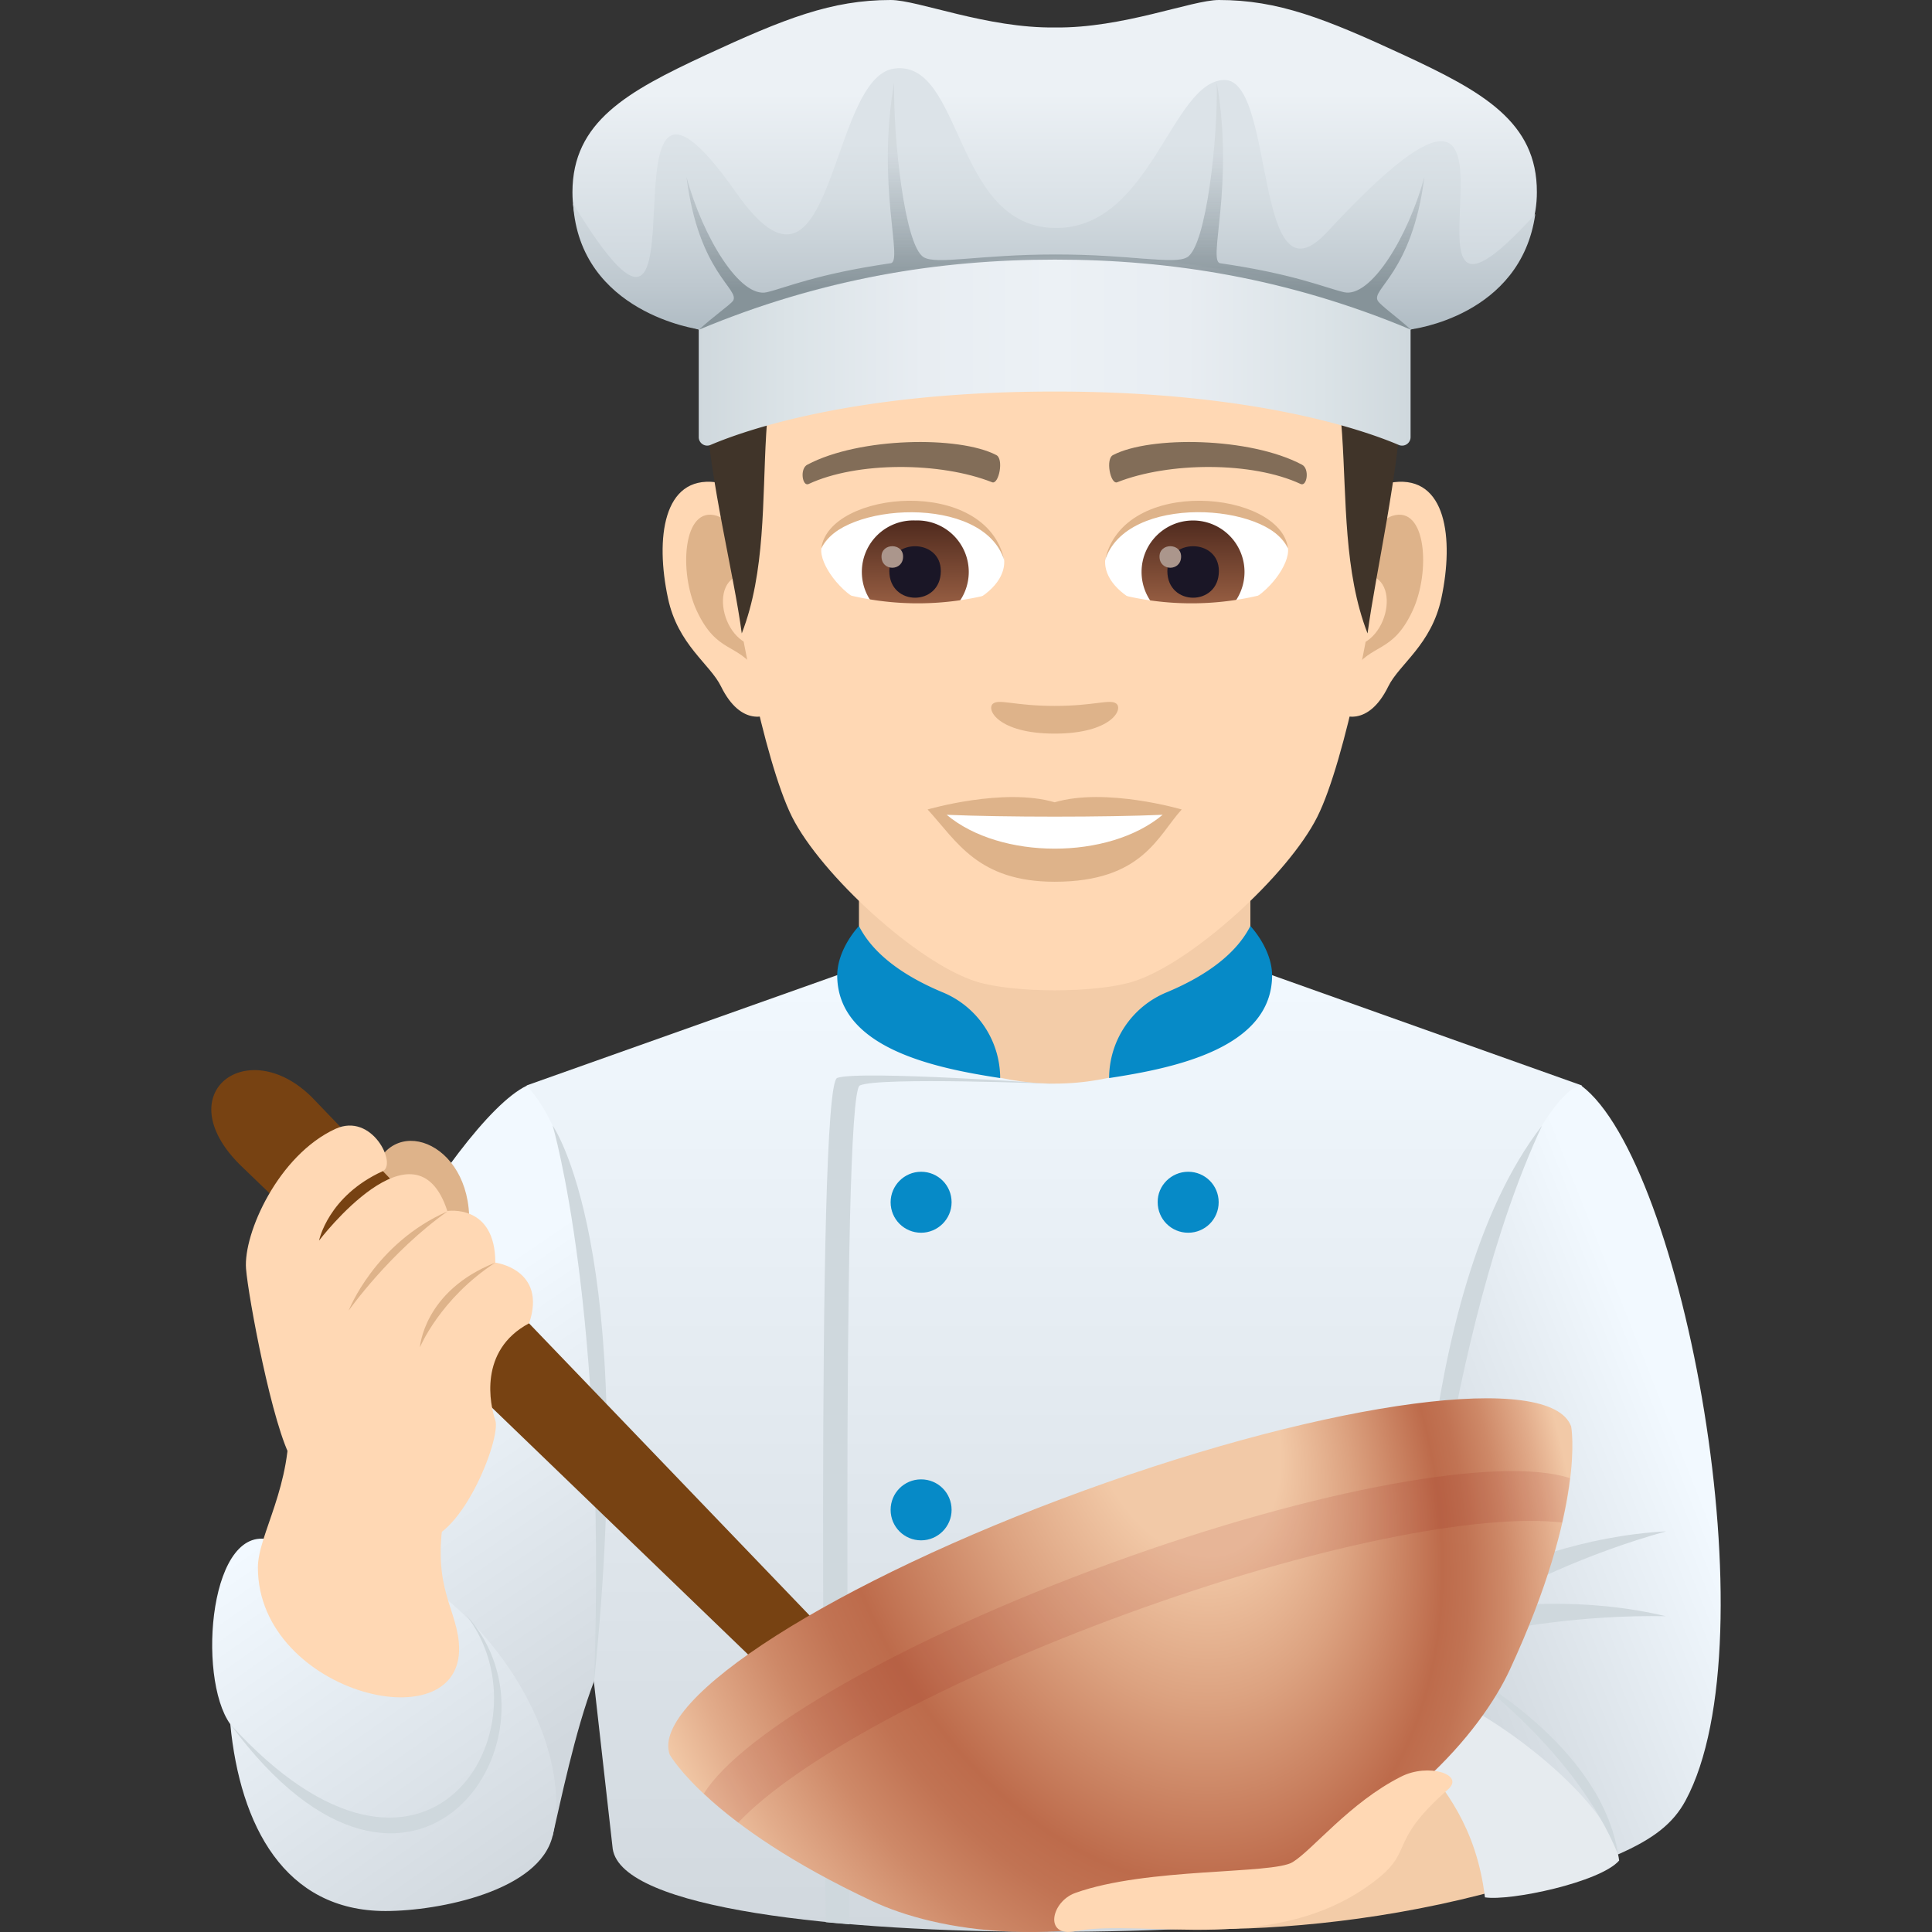 <svg xmlns="http://www.w3.org/2000/svg" xml:space="preserve" style="enable-background:new 0 0 64 64" viewBox="0 0 64 64"><rect x="0" y="0" width="64" height="64" fill="#333333" stroke="none"/><linearGradient id="a" x1="34.922" x2="34.922" y1="63.996" y2="31.706" gradientUnits="userSpaceOnUse"><stop offset="0" style="stop-color:#d1d8de"/><stop offset="1" style="stop-color:#f2f9ff"/></linearGradient><path d="M40.46 31.706H29.414l-11.967 4.25 2.85 25.29c.3 2 7.497 2.75 14.495 2.75 6.998 0 15.275-.75 15.575-2.75l2.03-25.29-11.937-4.25z" style="fill:url(#a)"/><path d="M27.734 35.707c.73-.26 7.237.199 7.237.199s-5.847-.239-6.487.051c-.65.29-.34 27.789-.34 27.789l-.79-.07c-.01-.01-.35-27.709.38-27.969z" style="fill:#cfd8dd"/><path d="M30.513 38.816c.56 0 1.01.45 1.01 1.01s-.46 1.01-1.01 1.01c-.56 0-1.01-.45-1.01-1.01 0-.55.45-1.01 1.01-1.01m8.847 0c.56 0 1.01.45 1.01 1.01s-.45 1.01-1.01 1.01-1.01-.45-1.01-1.01c-.01-.55.45-1.01 1.01-1.01m-8.847 10.19c.56 0 1.01.45 1.01 1.01s-.46 1.01-1.01 1.01c-.56 0-1.01-.45-1.01-1.01s.45-1.01 1.01-1.01" style="fill:#068ac7"/><path d="M28.454 33.026s2.441 2.87 6.478 2.87c4.042 0 6.488-2.87 6.488-2.87v-5.5H28.454v5.5z" style="fill:#f3cca8"/><path d="M41.42 30.676c-.522 1.03-1.662 1.733-2.773 2.196a3.079 3.079 0 0 0-1.906 2.84c2.132-.326 5.399-.981 5.399-3.408-.01-.89-.72-1.628-.72-1.628zm-12.966 0c.521 1.03 1.662 1.733 2.773 2.196a3.079 3.079 0 0 1 1.905 2.84c-2.132-.326-5.398-.981-5.398-3.408.01-.89.72-1.628.72-1.628z" style="fill:#068ac7"/><linearGradient id="b" x1="21.101" x2="13.038" y1="56.092" y2="44.217" gradientUnits="userSpaceOnUse"><stop offset="0" style="stop-color:#d1d8de"/><stop offset="1" style="stop-color:#f2f9ff"/></linearGradient><path d="M17.447 35.966C15.018 37.136 9.6 46.622 9.06 51.042c.93 5.726 6.1 10.56 9.248 9.768.242-1.035.739-3.477 1.373-5.12.336-5.674.637-16.682-2.233-19.724z" style="fill:url(#b)"/><linearGradient id="c" x1="16.395" x2="8.061" y1="63.235" y2="51.402" gradientUnits="userSpaceOnUse"><stop offset="0" style="stop-color:#d1d8de"/><stop offset="1" style="stop-color:#f2f9ff"/></linearGradient><path d="M9.06 51.042c-2.112-.75-2.556 4.513-1.431 6.075.323 3.347 1.79 6.188 5.141 6.188 1.785 0 5.11-.667 5.537-2.495.945-4.042-3.97-10.417-9.248-9.768z" style="fill:url(#c)"/><path d="M15.447 53.508C18.31 57.22 14.15 64.3 7.63 57.118c6.073 8.253 11.422.323 7.819-3.61zm2.86-16.223s1.802 6.088 1.373 18.406c1.488-14.386-1.373-18.406-1.373-18.406z" style="fill:#cfd8dd"/><path d="M14.828 49.616c-2.429 1.17-4.728-7.18-5.268-2.76.141 2.355-1.018 3.98-1.017 5.071.002 4.222 6.997 5.887 6.654 2.456-.127-1.267-1.007-1.954-.369-4.767z" style="fill:#ffd8b4"/><linearGradient id="d" x1="46.652" x2="55.652" y1="51.193" y2="47.63" gradientUnits="userSpaceOnUse"><stop offset="0" style="stop-color:#d1d8de"/><stop offset="1" style="stop-color:#f2f9ff"/></linearGradient><path d="M52.386 35.966c3.37 2.53 6.328 18.34 3.45 23.68-.407.753-1.049 1.263-2.236 1.784-12.083-5.328-3.142-25.534-1.214-25.464z" style="fill:url(#d)"/><path d="M48.84 57.198s3.017 4.85.248 5.558c-3.745.96-7.302 1.203-9.727 1.14-2.14-2.64 9.48-6.698 9.48-6.698z" style="fill:#f3cca8"/><path d="M47.085 55.926c1.84.347 6.322 3.657 6.551 5.707-.624.72-3.608 1.35-4.446 1.219-.563-4.709-4.389-5.1-2.105-6.926z" style="fill:#e6ebef"/><path d="M46.988 55.194s.87-11.03 4.096-17.909c-4.392 5.655-4.096 17.909-4.096 17.909z" style="fill:#cfd8dd"/><path d="m45.487 54.401.575.76s3.866-2.976 9.129-4.433c-5.412.293-9.704 3.673-9.704 3.673z" style="fill:#cfd8dd"/><path d="m44.823 54.304.338.89s4.558-1.75 10.02-1.655c-5.283-1.256-10.358.765-10.358.765zm3.79 1.136s3.602 2.564 4.987 5.99c-.552-3.613-4.987-5.99-4.987-5.99z" style="fill:#cfd8dd"/><path d="M12.459 38.616c.78-1.78 3.469-.54 3.039 2.42-.17 1.19-3.509-1.33-3.04-2.42z" style="fill:#deb38a"/><path d="m7.94 38.576 19.454 18.75 1.51-1.64-18.564-19.33c-2.12-2.12-4.789-.17-2.4 2.22z" style="fill:#774212"/><path d="M17.527 43.836c-1.69.9-1.29 2.71-1.12 3.21.21.6-1.189 4.16-2.599 3.99-1.35-.17-3.508-1.63-4.128-2.66-.65-1.07-1.46-5.44-1.53-6.35-.09-1.17 1.07-3.76 2.96-4.63 1.219-.56 2.049 1.18 1.569 1.4-1.82.83-2.11 2.3-2.11 2.3s3.2-4.21 4.25-.98c0 0 1.589-.25 1.589 1.71.01 0 1.72.23 1.12 2.01z" style="fill:#ffd8b4"/><path d="M11.55 43.416s.859-2.23 3.278-3.29c-1.91 1.35-3.279 3.29-3.279 3.29zm2.359 1.22s.12-1.87 2.499-2.81c-1.83 1.19-2.5 2.81-2.5 2.81z" style="fill:#deb38a"/><radialGradient id="e" cx="-112.388" cy="411.157" r="15.889" fx="-107.331" fy="411.752" gradientTransform="matrix(.939 -.342 -.511 -1.406 351.224 588.894)" gradientUnits="userSpaceOnUse"><stop offset=".19" style="stop-color:#f2c9a7"/><stop offset=".38" style="stop-color:#dca280"/><stop offset=".617" style="stop-color:#bd6b4b"/><stop offset=".684" style="stop-color:#c17353"/><stop offset=".786" style="stop-color:#ce8968"/><stop offset=".912" style="stop-color:#e2ac8b"/><stop offset="1" style="stop-color:#f2c9a7"/></radialGradient><path d="M35.912 49.376c-8.248 3-14.396 6.91-13.726 8.75 0 0 1.28 2.31 6.728 4.86 2.02.95 6.298 1.8 11.866-.23 5.578-2.03 8.307-5.44 9.237-7.45 2.53-5.46 2.03-8.05 2.03-8.05-.66-1.84-7.888-.88-16.135 2.12z" style="fill:url(#e)"/><path d="M36.791 51.786c-6.827 2.49-12.206 5.59-13.475 7.63.3.29.68.61 1.14.96 1.889-2.01 6.827-4.72 12.925-6.94 6.098-2.22 11.627-3.32 14.366-3 .13-.57.21-1.06.26-1.47-2.27-.75-8.388.33-15.216 2.82z" style="opacity:.1;fill:#870000"/><path d="M42.82 61.686c-.67.41-4.83.17-7.198 1.02-.81.29-1.04 1.47-.02 1.27 2.309-.45 6.768.88 10.047-1.75 1.18-.95.35-1.22 2.319-2.95.57-.5-.67-.88-1.56-.42-1.69.85-2.929 2.43-3.589 2.83zm3.355-45.713c-1.74.21-2.996 6.03-1.9 7.566.153.214 1.049.557 1.713-.799.369-.75 1.43-1.377 1.76-2.926.421-1.984.158-4.05-1.573-3.841zm-22.475 0c1.74.21 2.995 6.03 1.9 7.566-.154.214-1.05.557-1.715-.799-.367-.75-1.43-1.377-1.758-2.926-.423-1.984-.159-4.05 1.573-3.841z" style="fill:#ffd8b4"/><path d="M46.128 17.087c-.454.143-.95.835-1.218 1.983 1.587-.34 1.19 2.3-.19 2.349.014.266.032.538.065.826.663-.963 1.339-.577 2.008-2.011.602-1.292.46-3.498-.665-3.147zm-21.164 1.98c-.27-1.147-.764-1.837-1.218-1.98-1.122-.352-1.268 1.854-.665 3.146.669 1.434 1.345 1.047 2.01 2.011.032-.287.05-.56.061-.827-1.364-.064-1.755-2.672-.188-2.35z" style="fill:#deb38a"/><path d="M34.936 4.78c-7.537 0-11.168 5.698-10.714 13.62.09 1.594 1.081 6.793 2.014 8.658.956 1.908 4.152 4.85 6.11 5.46 1.237.383 3.946.383 5.182 0 1.958-.61 5.156-3.552 6.11-5.46.936-1.865 1.924-7.063 2.013-8.658.457-7.921-3.174-13.62-10.715-13.62z" style="fill:#ffd8b4"/><path d="M43.127 15.392c-1.724-.914-5.022-.958-6.252-.32-.264.12-.09.985.132.904 1.712-.678 4.475-.692 6.079.057.214.097.302-.515.041-.641zm-16.38 0c1.724-.914 5.022-.958 6.252-.32.263.12.09.985-.132.904-1.715-.678-4.474-.692-6.08.057-.212.097-.3-.515-.04-.641z" style="fill:#826d58"/><path d="M36.971 23.302c-.215-.15-.72.082-2.034.082-1.312 0-1.818-.231-2.033-.082-.258.182.152 1 2.033 1 1.882 0 2.293-.818 2.034-1z" style="fill:#deb38a"/><path d="M33.26 18.498c.063.5-.275 1.09-1.212 1.534-.596.282-1.836.614-3.464-.073-.729-.308-1.44-1.264-1.376-1.794.883-1.663 5.226-1.906 6.052.333z" style="fill:#fff"/><linearGradient id="f" x1="-1209.547" x2="-1209.547" y1="171.199" y2="170.68" gradientTransform="translate(7977.155 -1104.145) scale(6.57)" gradientUnits="userSpaceOnUse"><stop offset="0" style="stop-color:#a6694a"/><stop offset="1" style="stop-color:#4f2a1e"/></linearGradient><path d="M30.314 17.242a1.706 1.706 0 1 1 0 3.409 1.706 1.706 0 1 1 0-3.41z" style="fill:url(#f)"/><path d="M29.46 18.915c0 1.18 1.706 1.18 1.706 0 0-1.094-1.706-1.094-1.706 0z" style="fill:#1a1626"/><path d="M29.201 18.436c0 .495.715.495.715 0 0-.456-.715-.456-.715 0z" style="fill:#ab968c"/><path d="M33.268 18.564c-.693-2.224-5.418-1.895-6.06-.4.238-1.915 5.47-2.421 6.06.4z" style="fill:#deb38a"/><path d="M36.615 18.498c-.064.5.274 1.09 1.212 1.534.595.282 1.834.614 3.462-.073.731-.308 1.441-1.264 1.377-1.794-.882-1.663-5.226-1.906-6.051.333z" style="fill:#fff"/><linearGradient id="g" x1="-1210.843" x2="-1210.843" y1="171.199" y2="170.68" gradientTransform="translate(7994.886 -1104.145) scale(6.57)" gradientUnits="userSpaceOnUse"><stop offset="0" style="stop-color:#a6694a"/><stop offset="1" style="stop-color:#4f2a1e"/></linearGradient><path d="M39.522 17.242a1.705 1.705 0 1 1-1.706 1.703c0-.94.764-1.703 1.706-1.703z" style="fill:url(#g)"/><path d="M38.67 18.915c0 1.18 1.707 1.18 1.707 0 0-1.094-1.707-1.094-1.707 0z" style="fill:#1a1626"/><path d="M38.41 18.436c0 .495.716.495.716 0 0-.456-.716-.456-.716 0z" style="fill:#ab968c"/><path d="M36.607 18.564c.691-2.222 5.413-1.904 6.059-.4-.24-1.915-5.47-2.421-6.06.4z" style="fill:#deb38a"/><path d="m43.91 7.157-1.716 2.076c3.473 2.13 1.53 7.695 3.108 11.75.538-4.045 3.05-12.868-1.392-13.826zM25.895 8.184l1.715 1.05c-3.473 2.13-1.46 7.695-3.038 11.749-.537-4.045-3.118-11.841 1.323-12.8z" style="fill:#403429"/><path d="M42.092 8.646c2.206-.009 2.425 3.596 2.425 3.596s.662-4.105-2.14-4.105l-.285.509z" style="fill:#2e2319"/><path d="M42.97 7.805c1.725-.18 2.143 2.621 2.143 2.621s.237-3.26-1.954-3.041l-.188.42z" style="fill:#2e2319"/><path d="M43.909 7.157s-2.57-4.482-9.007-4.482c-6.987 0-11.393 3.132-11.542 9.195 4.28-4.22 15.554 2.34 20.549-4.713z" style="fill:#4f4236"/><path d="M43.909 7.157c-.66-2.07-4.164-4.482-9.007-4.482 2.684.19 6.223 1.52 6.587 2.36 0 0-3.713-2.002-8.723-1.124 4.594-.209 7.627 2.712 6.336 2.727-1.258.016-5.928.173-8.7 1.881 1.783-.12 5.303.839 5.143.9-3.549 1.374-10.671-1.892-12.134 2.45 5.5-4.712 15.994 2.877 20.498-4.712z" style="fill:#403429"/><path d="M43.909 7.157c-3.672 8.68-20.174-1.027-19.79 6.242-1.685-8.341 14.359 1.946 19.79-6.242z" style="fill:#2e2319"/><path d="M42.904 8.457C41.158 5.031 35.498 3.8 35.498 3.8s5.917.338 7.866 4.2l-.46.458zm-.897.776c-1.625-1.522-9.465-.986-9.465-.986s5.715-1.724 10.086.489l-.62.497z" style="fill:#2e2319"/><path d="M23.71 10.548s.769-6.236 11.488-5.77c-8.813 1.221-11.488 5.77-11.488 5.77z" style="fill:#403429"/><path d="M24.373 10.19s4.246-5.558 13.57-4.156c-7.78-.227-13.57 4.156-13.57 4.156zm-.233-1.942s4.66-5.243 12.305-5.155C27.613 1.919 24.14 8.248 24.14 8.248z" style="fill:#635547"/><path d="M34.937 26.577c-1.694-.499-4.209.238-4.209.238.958 1.04 1.658 2.394 4.209 2.394 2.922 0 3.42-1.536 4.209-2.394 0 0-2.515-.739-4.21-.238z" style="fill:#deb38a"/><path d="M31.36 26.991c1.777 1.492 5.367 1.5 7.154 0-1.893.082-5.247.082-7.155 0z" style="fill:#fff"/><linearGradient id="h" x1="23.146" x2="46.727" y1="55.699" y2="55.699" gradientTransform="matrix(1 0 0 -1 0 66)" gradientUnits="userSpaceOnUse"><stop offset="0" style="stop-color:#cfd8dd"/><stop offset=".125" style="stop-color:#dbe3e7"/><stop offset=".316" style="stop-color:#e8edf2"/><stop offset=".5" style="stop-color:#ecf1f5"/><stop offset=".684" style="stop-color:#e8edf2"/><stop offset=".875" style="stop-color:#dbe3e7"/><stop offset="1" style="stop-color:#cfd8dd"/></linearGradient><path d="M34.937 5.84c-7.94 0-11.79 4.54-11.79 4.54v4.097a.28.28 0 0 0 .39.262c1.136-.484 4.776-1.769 11.4-1.769 6.618 0 10.263 1.286 11.4 1.77a.281.281 0 0 0 .39-.263V10.38s-3.85-4.54-11.79-4.54" style="fill:url(#h)"/><linearGradient id="i" x1="34.937" x2="34.937" y1="55.08" y2="66" gradientTransform="matrix(1 0 0 -1 0 66)" gradientUnits="userSpaceOnUse"><stop offset="0" style="stop-color:#c5cfd6"/><stop offset=".715" style="stop-color:#ecf1f5"/></linearGradient><path d="M46.498 1.82C43.888.61 42.337 0 40.38 0c-.906 0-3.185.94-5.433.91C32.69.94 30.41 0 29.505 0c-1.957 0-3.507.61-6.12 1.82-2.601 1.21-4.422 2.21-4.422 4.55 0 3.32 4.183 4.55 4.183 4.55s11.864-5.46 23.581 0c0 0 4.184-1.23 4.184-4.55.01-2.34-1.81-3.34-4.413-4.55" style="fill:url(#i)"/><linearGradient id="j" x1="34.921" x2="34.921" y1="55.09" y2="63.741" gradientTransform="matrix(1 0 0 -1 0 66)" gradientUnits="userSpaceOnUse"><stop offset="0" style="stop-color:#b0bcc4"/><stop offset=".169" style="stop-color:#bec8cf"/><stop offset=".502" style="stop-color:#d4dce1"/><stop offset=".715" style="stop-color:#dce3e8"/></linearGradient><path d="M43.97 7.68c-2.456 2.65-1.707-5.06-3.414-5.03-1.758.03-2.435 4.98-5.64 4.9-3.33-.07-3.018-5.57-5.286-5.28-2.196.27-1.988 8.75-5.245 4.11-5.027-7.16-.427 8.55-5.401.36.218 3.64 4.173 4.17 4.173 4.17 2.33-1.22 13.539-4.83 23.58 0 0 0 3.643-.42 4.122-3.82-5.786 6.4 1.478-8.44-6.89.59z" style="fill:url(#j)"/><linearGradient id="k" x1="34.963" x2="34.963" y1="55.08" y2="63.26" gradientTransform="matrix(1 0 0 -1 0 66)" gradientUnits="userSpaceOnUse"><stop offset=".158" style="stop-color:#869399"/><stop offset=".297" style="stop-color:#919da3;stop-opacity:.862"/><stop offset=".543" style="stop-color:#aeb8be;stop-opacity:.62"/><stop offset=".715" style="stop-color:#c7ced4;stop-opacity:.45"/></linearGradient><path d="M23.157 10.92c4.058-1.7 7.95-2.32 11.79-2.32s7.732.62 11.79 2.32c-.436-.4-.998-.8-1.092-.95-.25-.39 1.134-.91 1.54-4.11-.54 1.99-1.78 4.02-2.664 3.82-.634-.15-1.634-.6-4.1-.96-.427-.06.479-2.57-.114-5.98.041 1.82-.344 5.4-.979 5.78-.437.26-1.81-.09-4.36-.09-2.55 0-3.934.35-4.37.09-.635-.38-1.01-3.96-.979-5.78-.593 3.41.312 5.92-.114 5.98-2.477.36-3.466.81-4.1.96-.885.21-2.123-1.82-2.665-3.82.406 3.2 1.79 3.72 1.54 4.11-.124.15-.697.55-1.123.95z" style="fill:url(#k)"/><path d="M33.038 19.62a9.663 9.663 0 0 1-5.63-.11l-.292 1.441c2.025.653 4.144.694 6.183.121l-.26-1.451zm9.429-.11a9.67 9.67 0 0 1-5.632.11c-.088.484-.174.968-.26 1.452 2.039.573 4.158.532 6.183-.12-.096-.482-.194-.962-.291-1.443z" style="fill:#ffd8b4"/></svg>